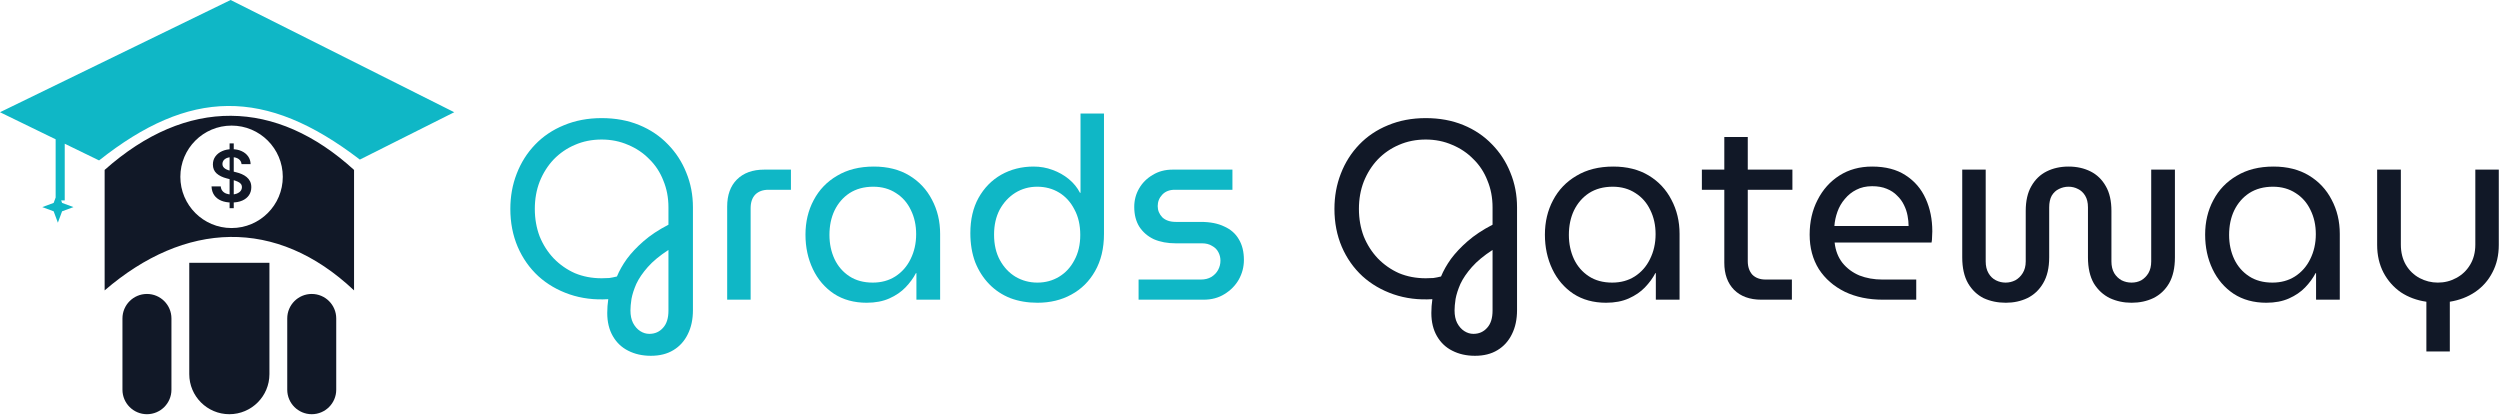 <svg width="1547" height="257" viewBox="0 0 1547 257" fill="none" xmlns="http://www.w3.org/2000/svg">
<path d="M402.748 220.165C397.488 220.165 392.806 219.113 388.703 217.009C384.705 215.01 381.549 212.011 379.235 208.014C376.92 204.016 375.763 199.229 375.763 193.653C375.763 192.285 375.815 190.865 375.921 189.392C376.026 188.024 376.184 186.604 376.394 185.131C367.767 185.657 359.771 184.658 352.407 182.133C345.042 179.608 338.625 175.873 333.154 170.928C327.683 165.878 323.422 159.829 320.371 152.78C317.32 145.626 315.795 137.788 315.795 129.266C315.795 121.481 317.11 114.221 319.74 107.488C322.37 100.65 326.158 94.653 331.102 89.498C336.047 84.343 341.991 80.345 348.935 77.504C355.984 74.558 363.769 73.085 372.291 73.085C380.813 73.085 388.545 74.506 395.489 77.346C402.433 80.187 408.377 84.185 413.322 89.34C418.266 94.39 422.054 100.229 424.684 106.857C427.419 113.485 428.787 120.639 428.787 128.319V191.917C428.787 197.598 427.735 202.543 425.631 206.751C423.527 211.064 420.528 214.379 416.636 216.693C412.848 219.008 408.219 220.165 402.748 220.165ZM401.801 206.593C405.273 206.593 408.114 205.331 410.323 202.806C412.533 200.386 413.637 196.862 413.637 192.232V154.674C408.272 158.145 404.011 161.67 400.855 165.247C397.698 168.824 395.331 172.296 393.753 175.662C392.28 179.029 391.281 182.133 390.755 184.973C390.334 187.814 390.123 190.181 390.123 192.075C390.123 195.126 390.649 197.703 391.702 199.807C392.859 202.017 394.332 203.7 396.12 204.857C397.909 206.015 399.803 206.593 401.801 206.593ZM372.291 172.19C373.974 172.19 375.552 172.138 377.025 172.033C378.498 171.822 380.076 171.507 381.759 171.086C383.232 167.509 385.284 163.879 387.914 160.197C390.649 156.515 394.069 152.885 398.172 149.308C402.38 145.626 407.535 142.206 413.637 139.05V128.319C413.637 122.322 412.585 116.799 410.481 111.749C408.482 106.594 405.589 102.175 401.801 98.493C398.119 94.706 393.753 91.76 388.703 89.656C383.653 87.446 378.182 86.341 372.291 86.341C366.294 86.341 360.771 87.446 355.721 89.656C350.776 91.76 346.41 94.758 342.622 98.651C338.94 102.543 336.047 107.12 333.943 112.38C331.944 117.535 330.944 123.164 330.944 129.266C330.944 135.368 331.944 141.049 333.943 146.31C336.047 151.465 338.94 155.989 342.622 159.881C346.41 163.774 350.776 166.825 355.721 169.034C360.771 171.138 366.294 172.19 372.291 172.19Z" fill="#0FB7C6"/>
<path d="M449.976 185.447V127.846C449.976 120.692 451.975 115.116 455.972 111.118C460.075 107.015 465.704 104.963 472.858 104.963H489.428V117.43H475.541C472.069 117.43 469.334 118.43 467.335 120.429C465.441 122.428 464.494 125.216 464.494 128.793V185.447H449.976Z" fill="#0FB7C6"/>
<path d="M536.303 187.34C528.518 187.34 521.784 185.499 516.103 181.817C510.422 178.029 506.056 172.927 503.005 166.509C499.954 160.092 498.428 152.99 498.428 145.205C498.428 137.314 500.112 130.213 503.478 123.9C506.845 117.483 511.684 112.433 517.997 108.751C524.309 104.963 531.884 103.069 540.722 103.069C549.243 103.069 556.555 104.911 562.657 108.593C568.759 112.275 573.441 117.272 576.702 123.585C580.069 129.897 581.752 136.946 581.752 144.731V185.447H567.076V169.034H566.76C565.182 172.085 563.025 175.031 560.29 177.872C557.66 180.607 554.346 182.869 550.348 184.658C546.35 186.446 541.668 187.34 536.303 187.34ZM540.09 174.873C545.351 174.873 549.98 173.611 553.978 171.086C558.081 168.456 561.237 164.879 563.446 160.355C565.761 155.726 566.918 150.57 566.918 144.889C566.918 139.313 565.813 134.316 563.604 129.897C561.5 125.479 558.449 122.007 554.451 119.482C550.453 116.852 545.772 115.537 540.406 115.537C534.725 115.537 529.833 116.852 525.73 119.482C521.732 122.112 518.628 125.689 516.419 130.213C514.315 134.632 513.263 139.682 513.263 145.363C513.263 150.833 514.315 155.831 516.419 160.355C518.523 164.773 521.574 168.298 525.572 170.928C529.57 173.558 534.409 174.873 540.09 174.873Z" fill="#0FB7C6"/>
<path d="M641.955 187.34C635.853 187.34 630.277 186.393 625.227 184.5C620.177 182.501 615.811 179.608 612.128 175.82C608.446 172.033 605.553 167.509 603.449 162.248C601.45 156.883 600.45 150.886 600.45 144.258C600.45 135.841 602.134 128.582 605.5 122.48C608.972 116.273 613.654 111.486 619.546 108.119C625.542 104.753 632.223 103.069 639.587 103.069C643.69 103.069 647.583 103.753 651.265 105.121C655.053 106.489 658.419 108.382 661.365 110.802C664.311 113.222 666.626 116.063 668.309 119.324H668.625V70.245H683.143V144.731C683.143 153.674 681.302 161.354 677.62 167.772C674.043 174.084 669.151 178.924 662.943 182.29C656.841 185.657 649.845 187.34 641.955 187.34ZM641.955 174.873C646.899 174.873 651.371 173.663 655.368 171.244C659.366 168.824 662.523 165.405 664.837 160.986C667.257 156.567 668.467 151.36 668.467 145.363C668.467 139.261 667.257 134 664.837 129.582C662.523 125.058 659.366 121.586 655.368 119.166C651.371 116.746 646.847 115.537 641.797 115.537C636.852 115.537 632.328 116.799 628.225 119.324C624.227 121.849 621.018 125.321 618.599 129.739C616.284 134.158 615.127 139.313 615.127 145.205C615.127 151.307 616.337 156.567 618.756 160.986C621.176 165.405 624.385 168.824 628.383 171.244C632.486 173.663 637.01 174.873 641.955 174.873Z" fill="#0FB7C6"/>
<path d="M704.554 185.447V172.98H743.059C745.584 172.98 747.741 172.454 749.53 171.401C751.423 170.244 752.844 168.771 753.79 166.983C754.737 165.194 755.211 163.301 755.211 161.302C755.211 159.408 754.79 157.672 753.948 156.094C753.107 154.411 751.792 153.095 750.003 152.149C748.32 151.096 746.268 150.57 743.848 150.57H727.594C722.439 150.57 717.915 149.729 714.022 148.045C710.235 146.257 707.236 143.679 705.027 140.313C702.923 136.946 701.871 132.843 701.871 128.004C701.871 123.9 702.87 120.113 704.869 116.641C706.868 113.169 709.656 110.381 713.233 108.277C716.81 106.068 720.913 104.963 725.542 104.963H762.628V117.43H726.963C723.701 117.43 721.124 118.43 719.23 120.429C717.336 122.428 716.389 124.795 716.389 127.53C716.389 130.16 717.336 132.475 719.23 134.474C721.229 136.368 724.017 137.314 727.594 137.314H743.059C748.846 137.314 753.685 138.261 757.578 140.155C761.576 141.943 764.574 144.574 766.573 148.045C768.677 151.517 769.729 155.778 769.729 160.828C769.729 165.142 768.677 169.192 766.573 172.98C764.469 176.662 761.523 179.66 757.736 181.975C754.054 184.289 749.74 185.447 744.795 185.447H704.554Z" fill="#0FB7C6"/>
<path d="M912.705 220.165C907.444 220.165 902.762 219.113 898.659 217.009C894.661 215.01 891.505 212.011 889.191 208.014C886.876 204.016 885.719 199.229 885.719 193.653C885.719 192.285 885.772 190.865 885.877 189.392C885.982 188.024 886.14 186.604 886.35 185.131C877.723 185.657 869.727 184.658 862.363 182.133C854.998 179.608 848.581 175.873 843.11 170.928C837.639 165.878 833.378 159.829 830.327 152.78C827.276 145.626 825.751 137.788 825.751 129.266C825.751 121.481 827.066 114.221 829.696 107.488C832.326 100.65 836.114 94.653 841.058 89.498C846.003 84.343 851.947 80.345 858.891 77.504C865.94 74.558 873.725 73.085 882.247 73.085C890.769 73.085 898.502 74.506 905.445 77.346C912.389 80.187 918.333 84.185 923.278 89.34C928.222 94.39 932.01 100.229 934.64 106.857C937.376 113.485 938.743 120.639 938.743 128.319V191.917C938.743 197.598 937.691 202.543 935.587 206.751C933.483 211.064 930.484 214.379 926.592 216.693C922.804 219.008 918.175 220.165 912.705 220.165ZM911.758 206.593C915.229 206.593 918.07 205.331 920.279 202.806C922.489 200.386 923.593 196.862 923.593 192.232V154.674C918.228 158.145 913.967 161.67 910.811 165.247C907.655 168.824 905.287 172.296 903.709 175.662C902.236 179.029 901.237 182.133 900.711 184.973C900.29 187.814 900.08 190.181 900.08 192.075C900.08 195.126 900.606 197.703 901.658 199.807C902.815 202.017 904.288 203.7 906.076 204.857C907.865 206.015 909.759 206.593 911.758 206.593ZM882.247 172.19C883.93 172.19 885.508 172.138 886.981 172.033C888.454 171.822 890.032 171.507 891.716 171.086C893.189 167.509 895.24 163.879 897.87 160.197C900.606 156.515 904.025 152.885 908.128 149.308C912.336 145.626 917.491 142.206 923.593 139.05V128.319C923.593 122.322 922.541 116.799 920.437 111.749C918.438 106.594 915.545 102.175 911.758 98.493C908.075 94.706 903.709 91.76 898.659 89.656C893.609 87.446 888.139 86.341 882.247 86.341C876.25 86.341 870.727 87.446 865.677 89.656C860.732 91.76 856.366 94.758 852.579 98.651C848.896 102.543 846.003 107.12 843.899 112.38C841.9 117.535 840.901 123.164 840.901 129.266C840.901 135.368 841.9 141.049 843.899 146.31C846.003 151.465 848.896 155.989 852.579 159.881C856.366 163.774 860.732 166.825 865.677 169.034C870.727 171.138 876.25 172.19 882.247 172.19Z" fill="#111827"/>
<path d="M993.861 187.34C986.076 187.34 979.343 185.499 973.661 181.817C967.98 178.029 963.614 172.927 960.563 166.509C957.512 160.092 955.987 152.99 955.987 145.205C955.987 137.314 957.67 130.213 961.036 123.9C964.403 117.483 969.243 112.433 975.555 108.751C981.867 104.963 989.442 103.069 998.28 103.069C1006.8 103.069 1014.11 104.911 1020.22 108.593C1026.32 112.275 1031 117.272 1034.26 123.585C1037.63 129.897 1039.31 136.946 1039.31 144.731V185.447H1024.63V169.034H1024.32C1022.74 172.085 1020.58 175.031 1017.85 177.872C1015.22 180.607 1011.9 182.869 1007.91 184.658C1003.91 186.446 999.227 187.34 993.861 187.34ZM997.649 174.873C1002.91 174.873 1007.54 173.611 1011.54 171.086C1015.64 168.456 1018.8 164.879 1021 160.355C1023.32 155.726 1024.48 150.57 1024.48 144.889C1024.48 139.313 1023.37 134.316 1021.16 129.897C1019.06 125.479 1016.01 122.007 1012.01 119.482C1008.01 116.852 1003.33 115.537 997.964 115.537C992.283 115.537 987.391 116.852 983.288 119.482C979.29 122.112 976.186 125.689 973.977 130.213C971.873 134.632 970.821 139.682 970.821 145.363C970.821 150.833 971.873 155.831 973.977 160.355C976.081 164.773 979.132 168.298 983.13 170.928C987.128 173.558 991.967 174.873 997.649 174.873Z" fill="#111827"/>
<path d="M1089.89 185.447C1082.73 185.447 1077.1 183.395 1073 179.292C1069 175.189 1067 169.613 1067 162.564V84.763H1081.52V161.617C1081.52 165.089 1082.47 167.877 1084.36 169.981C1086.36 171.98 1089.1 172.98 1092.57 172.98H1108.82V185.447H1089.89ZM1053.12 117.43V104.963H1109.14V117.43H1081.13H1053.12Z" fill="#111827"/>
<path d="M1165.1 185.447C1156.26 185.447 1148.42 183.816 1141.59 180.554C1134.75 177.188 1129.38 172.506 1125.49 166.509C1121.7 160.407 1119.81 153.306 1119.81 145.205C1119.81 137.209 1121.44 130.055 1124.7 123.743C1127.96 117.325 1132.48 112.275 1138.27 108.593C1144.06 104.911 1150.79 103.069 1158.47 103.069C1166.78 103.069 1173.67 104.858 1179.14 108.435C1184.72 112.012 1188.88 116.852 1191.61 122.954C1194.35 128.95 1195.71 135.684 1195.71 143.153C1195.71 144.311 1195.66 145.521 1195.56 146.783C1195.56 148.045 1195.45 149.15 1195.24 150.097H1135.27C1135.8 155.042 1137.43 159.25 1140.16 162.722C1142.9 166.088 1146.37 168.666 1150.58 170.455C1154.89 172.138 1159.63 172.98 1164.78 172.98H1185.77V185.447H1165.1ZM1135.12 139.839H1181.04C1181.04 137.84 1180.83 135.736 1180.41 133.527C1179.99 131.212 1179.25 129.003 1178.2 126.899C1177.15 124.69 1175.73 122.743 1173.94 121.06C1172.25 119.271 1170.1 117.851 1167.47 116.799C1164.94 115.747 1161.94 115.221 1158.47 115.221C1154.79 115.221 1151.53 115.957 1148.69 117.43C1145.95 118.798 1143.58 120.692 1141.59 123.111C1139.59 125.426 1138.06 128.056 1137.01 131.002C1135.96 133.948 1135.33 136.894 1135.12 139.839Z" fill="#111827"/>
<path d="M1241.21 187.34C1236.16 187.34 1231.59 186.393 1227.48 184.5C1223.49 182.501 1220.28 179.45 1217.86 175.347C1215.44 171.138 1214.23 165.773 1214.23 159.25V104.963H1228.75V161.775C1228.75 164.616 1229.32 167.035 1230.48 169.034C1231.64 171.033 1233.16 172.506 1235.06 173.453C1236.95 174.4 1238.95 174.873 1241.06 174.873C1243.16 174.873 1245.16 174.4 1247.05 173.453C1248.95 172.401 1250.47 170.928 1251.63 169.034C1252.89 167.035 1253.52 164.616 1253.52 161.775V130.529C1253.52 124.321 1254.68 119.219 1256.99 115.221C1259.31 111.118 1262.46 108.067 1266.46 106.068C1270.46 104.069 1274.98 103.069 1280.03 103.069C1285.08 103.069 1289.61 104.069 1293.61 106.068C1297.6 108.067 1300.76 111.118 1303.07 115.221C1305.39 119.219 1306.55 124.321 1306.55 130.529V161.775C1306.55 164.616 1307.13 167.035 1308.28 169.034C1309.44 170.928 1310.97 172.401 1312.86 173.453C1314.75 174.4 1316.8 174.873 1319.01 174.873C1321.22 174.873 1323.22 174.4 1325.01 173.453C1326.8 172.401 1328.27 170.928 1329.43 169.034C1330.59 167.035 1331.17 164.616 1331.17 161.775V104.963H1345.84V159.25C1345.84 165.773 1344.63 171.138 1342.21 175.347C1339.79 179.45 1336.53 182.501 1332.43 184.5C1328.43 186.393 1323.96 187.34 1319.01 187.34C1314.17 187.34 1309.7 186.393 1305.6 184.5C1301.5 182.501 1298.18 179.45 1295.66 175.347C1293.24 171.138 1292.03 165.773 1292.03 159.25V128.319C1292.03 125.373 1291.45 122.954 1290.29 121.06C1289.13 119.166 1287.66 117.798 1285.87 116.957C1284.09 116.01 1282.14 115.537 1280.03 115.537C1277.93 115.537 1275.93 116.01 1274.04 116.957C1272.25 117.798 1270.78 119.166 1269.62 121.06C1268.57 122.954 1268.04 125.373 1268.04 128.319V159.25C1268.04 165.773 1266.78 171.138 1264.25 175.347C1261.83 179.45 1258.57 182.501 1254.47 184.5C1250.47 186.393 1246.05 187.34 1241.21 187.34Z" fill="#111827"/>
<path d="M1402.41 187.34C1394.63 187.34 1387.89 185.499 1382.21 181.817C1376.53 178.029 1372.16 172.927 1369.11 166.509C1366.06 160.092 1364.54 152.99 1364.54 145.205C1364.54 137.314 1366.22 130.213 1369.59 123.9C1372.95 117.483 1377.79 112.433 1384.11 108.751C1390.42 104.963 1397.99 103.069 1406.83 103.069C1415.35 103.069 1422.66 104.911 1428.77 108.593C1434.87 112.275 1439.55 117.272 1442.81 123.585C1446.18 129.897 1447.86 136.946 1447.86 144.731V185.447H1433.18V169.034H1432.87C1431.29 172.085 1429.13 175.031 1426.4 177.872C1423.77 180.607 1420.45 182.869 1416.46 184.658C1412.46 186.446 1407.78 187.34 1402.41 187.34ZM1406.2 174.873C1411.46 174.873 1416.09 173.611 1420.09 171.086C1424.19 168.456 1427.35 164.879 1429.56 160.355C1431.87 155.726 1433.03 150.57 1433.03 144.889C1433.03 139.313 1431.92 134.316 1429.71 129.897C1427.61 125.479 1424.56 122.007 1420.56 119.482C1416.56 116.852 1411.88 115.537 1406.51 115.537C1400.83 115.537 1395.94 116.852 1391.84 119.482C1387.84 122.112 1384.74 125.689 1382.53 130.213C1380.42 134.632 1379.37 139.682 1379.37 145.363C1379.37 150.833 1380.42 155.831 1382.53 160.355C1384.63 164.773 1387.68 168.298 1391.68 170.928C1395.68 173.558 1400.52 174.873 1406.2 174.873Z" fill="#111827"/>
<path d="M1501.44 217.482V186.709C1495.54 185.867 1490.28 183.921 1485.65 180.87C1481.13 177.714 1477.55 173.663 1474.92 168.719C1472.29 163.669 1470.98 157.935 1470.98 151.517V104.963H1485.65V151.36C1485.65 156.199 1486.71 160.407 1488.81 163.984C1490.91 167.456 1493.7 170.139 1497.17 172.033C1500.75 173.926 1504.54 174.873 1508.54 174.873C1512.64 174.873 1516.43 173.926 1519.9 172.033C1523.48 170.139 1526.32 167.456 1528.42 163.984C1530.63 160.407 1531.73 156.199 1531.73 151.36V104.963H1546.25V151.517C1546.25 157.935 1544.94 163.616 1542.31 168.561C1539.78 173.506 1536.21 177.556 1531.58 180.712C1527.05 183.763 1521.85 185.762 1515.95 186.709V217.482H1501.44Z" fill="#111827"/>
<path d="M75.774 197.056C75.774 188.684 82.56 181.897 90.932 181.897C99.303 181.897 106.09 188.684 106.09 197.056V241.152C106.09 249.523 99.303 256.31 90.932 256.31C82.56 256.31 75.774 249.524 75.774 241.152V197.056Z" fill="#111827"/>
<path d="M177.747 197.056C177.747 188.684 184.533 181.897 192.905 181.897C201.276 181.897 208.063 188.684 208.063 197.056V241.152C208.063 249.523 201.276 256.31 192.905 256.31C184.533 256.31 177.747 249.524 177.747 241.152V197.056Z" fill="#111827"/>
<path d="M117.114 162.605H166.723V231.506C166.723 245.205 155.617 256.31 141.918 256.31C128.219 256.31 117.114 245.205 117.114 231.506V162.605Z" fill="#111827"/>
<path d="M142.074 128.835V88.748H144.643V128.835H142.074ZM149.481 101.572C149.335 100.205 148.719 99.14 147.633 98.378C146.558 97.616 145.159 97.235 143.437 97.235C142.226 97.235 141.187 97.418 140.321 97.783C139.454 98.148 138.791 98.644 138.332 99.27C137.873 99.897 137.638 100.612 137.627 101.416C137.627 102.084 137.779 102.663 138.081 103.154C138.395 103.645 138.817 104.062 139.35 104.407C139.882 104.741 140.472 105.023 141.119 105.252C141.767 105.482 142.419 105.675 143.077 105.832L146.083 106.583C147.294 106.865 148.458 107.246 149.575 107.727C150.703 108.207 151.71 108.812 152.597 109.543C153.495 110.274 154.205 111.156 154.727 112.189C155.249 113.223 155.51 114.434 155.51 115.822C155.51 117.701 155.03 119.356 154.069 120.786C153.109 122.206 151.721 123.318 149.904 124.122C148.098 124.915 145.911 125.312 143.343 125.312C140.848 125.312 138.682 124.926 136.844 124.153C135.017 123.381 133.587 122.253 132.554 120.771C131.531 119.288 130.977 117.482 130.894 115.353H136.609C136.693 116.47 137.037 117.399 137.643 118.14C138.248 118.881 139.037 119.434 140.007 119.8C140.989 120.165 142.085 120.348 143.296 120.348C144.559 120.348 145.666 120.16 146.616 119.784C147.576 119.398 148.328 118.865 148.871 118.187C149.413 117.498 149.69 116.694 149.701 115.775C149.69 114.94 149.445 114.251 148.965 113.708C148.484 113.155 147.811 112.696 146.944 112.33C146.088 111.955 145.086 111.62 143.938 111.328L140.289 110.389C137.648 109.71 135.56 108.682 134.026 107.304C132.501 105.915 131.739 104.073 131.739 101.776C131.739 99.886 132.251 98.232 133.274 96.812C134.308 95.392 135.712 94.291 137.486 93.508C139.261 92.715 141.271 92.318 143.515 92.318C145.791 92.318 147.785 92.715 149.497 93.508C151.219 94.291 152.571 95.382 153.553 96.781C154.534 98.169 155.04 99.766 155.072 101.572H149.481Z" fill="#111827"/>
<path fill-rule="evenodd" clip-rule="evenodd" d="M64.75 179.695V105.142C115.736 59.809 170.856 61.187 219.087 105.142V179.695C170.856 134.221 114.358 136.977 64.75 179.695ZM143.296 141.111C160.8 141.111 174.99 126.921 174.99 109.417C174.99 91.913 160.8 77.723 143.296 77.723C125.792 77.723 111.602 91.913 111.602 109.417C111.602 126.921 125.792 141.111 143.296 141.111Z" fill="#111827"/>
<path fill-rule="evenodd" clip-rule="evenodd" d="M142.702 0L0 69.444L34.433 86.2V122.233L33.206 125.55L26.166 128.155L33.206 130.76L35.812 137.801L38.417 130.76L45.458 128.155L38.417 125.55L37.851 124.021H40.056V88.936L61.306 99.277C117.114 55.12 163.966 53.742 222.672 98.755L281.08 69.444L142.702 0Z" fill="#0FB7C6"/>
</svg>
